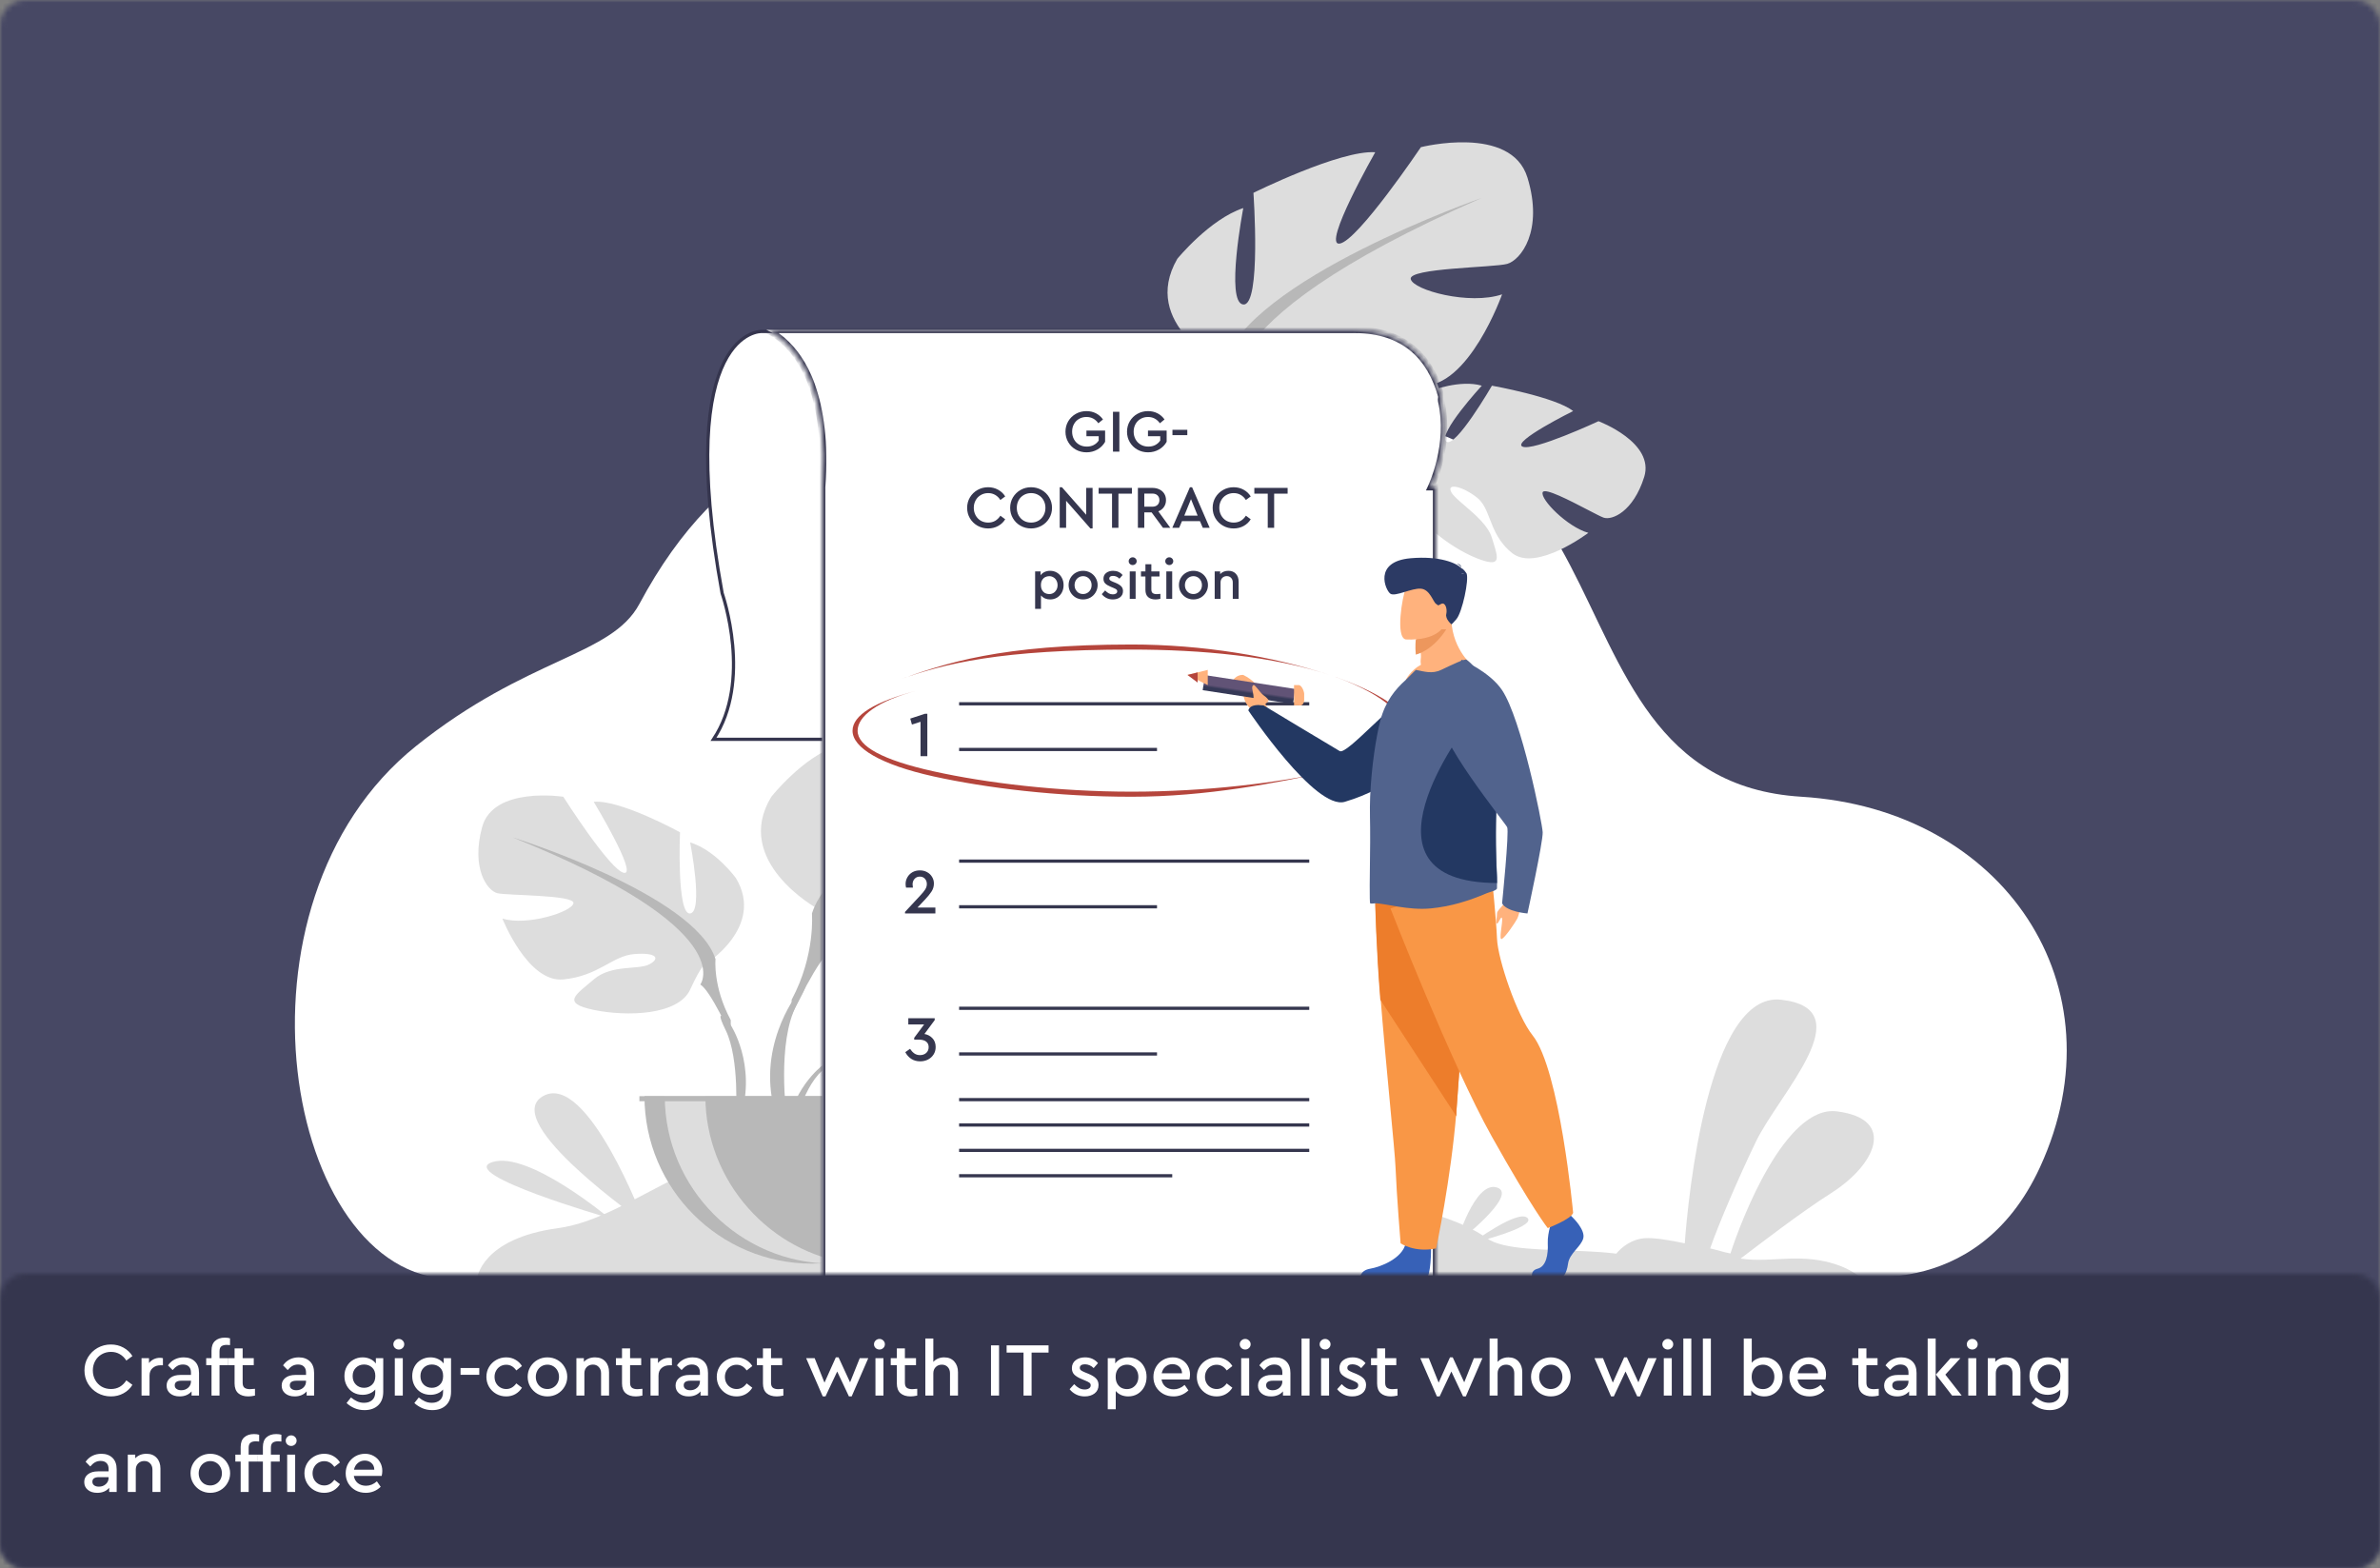 <svg width="469" height="309" viewBox="0 0 469 309" fill="none" xmlns="http://www.w3.org/2000/svg">
<rect x="0" y="0" width="469" height="309" fill="#808080" stroke="none"/>
<mask id="mask0_1_396" style="mask-type:alpha" maskUnits="userSpaceOnUse" x="0" y="0" width="469" height="309">
<path d="M0 5C0 2.239 2.239 0 5 0H464C466.761 0 469 2.239 469 5V304C469 306.761 466.761 309 464 309H5C2.239 309 0 306.761 0 304V5Z" fill="#D6D6E7"/>
</mask>
<g mask="url(#mask0_1_396)">
<rect x="-6" y="-52" width="481" height="364" fill="#474864"/>
</g>
<path d="M363 251C363 251 389.344 257.484 402 230C418.41 194.33 394.738 159.427 355 157C297.701 153.487 329.422 62.275 239 87C213.567 93.95 158.548 58.198 126 119C120.459 129.342 104.041 129.361 82 147C43.109 178.117 56.24 251.668 89 252C121.759 252.317 363 251 363 251Z" fill="white"/>
<path d="M94 252C94 252 94.721 244.072 110 242C125.279 239.928 139.813 222.585 165 225C190.187 227.415 211.323 242.651 240 238C268.677 233.364 286.567 239.334 293 244C299.433 248.666 326.027 243.458 328 252H94Z" fill="#DDDDDD"/>
<path d="M149.99 65.319L149.99 65.319H150H259.681V145.681H140.606C144.434 139.935 144.887 132.844 144.379 127.166C144.117 124.239 143.598 121.674 143.145 119.84C142.918 118.923 142.708 118.189 142.554 117.682C142.477 117.429 142.414 117.233 142.37 117.1C142.348 117.033 142.331 116.982 142.319 116.948L142.309 116.919C137.518 90.686 139.534 77.778 142.686 71.442C144.257 68.282 146.11 66.759 147.546 66.021C148.266 65.651 148.886 65.476 149.322 65.393C149.54 65.351 149.712 65.333 149.827 65.325C149.885 65.321 149.928 65.319 149.956 65.319C149.969 65.319 149.979 65.319 149.985 65.319L149.99 65.319Z" fill="white" stroke="#35354E" stroke-width="0.638"/>
<path d="M169 201C169 201 160.521 191.805 168 186C168 186 173.549 182.747 178 183C178 183 171.956 193.958 174 195C176.044 196.042 180 182 180 182C180 182 193.003 181.11 197 183C197 183 185.759 191.479 188 192C190.241 192.506 202 184 202 184C202 184 213.606 186.064 213 193C212.394 199.936 208.756 202.179 207 202C205.244 201.821 194.227 198.586 194 200C193.773 201.414 200.685 205.792 205 206C205 206 196.42 215.545 191 213C185.58 210.44 185.376 205.518 182 204C178.624 202.482 175.607 202.452 177 204C178.393 205.548 184.062 207.636 186 211C187.938 214.364 189.601 216.834 184 216C178.383 215.166 169.394 210.614 169 206C168.606 201.386 169 201 169 201Z" fill="#599DAD"/>
<path d="M207 193C207 193 175.879 191.874 169 201C169 201 167.686 205.76 163 210L162 212C162 212 167.077 206.353 169 206C169 205.985 166.311 194.367 207 193Z" fill="#599DAD"/>
<path d="M162 210C162 210 155.496 214.887 155 224H156C156 224 157.872 214.689 162 211C166.112 207.327 162 210 162 210Z" fill="#B8B8B8"/>
<path d="M139 190C139 190 150.834 182.643 145 173C145 173 141.011 167.516 136 166C136 166 138.678 179.666 136 180C133.322 180.334 134 164 134 164C134 164 122.176 157.5 117 158C117 158 125.678 172.349 123 172C120.322 171.666 111 157 111 157C111 157 97.184 154.874 95 163C92.816 171.126 95.996 175.484 98 176C100.005 176.5 113.344 176.302 113 178C112.671 179.698 103.847 182.516 99 181C99 181 103.984 193.682 111 193C118.016 192.318 120.647 188.334 125 188C129.338 187.666 130.169 188.817 128 190C125.831 191.183 120.515 189.983 117 193C113.5 196.017 110.493 197.635 117 199C123.507 200.349 133.666 200.079 136 195C138.334 189.921 139 190 139 190Z" fill="#DDDDDD"/>
<path d="M101 165C101 165 136.936 176.221 141 189C141 189 140.452 194.452 144 201V204C144 204 140.031 195.189 138 194C138.015 194 146.198 183.153 101 165Z" fill="#B8B8B8"/>
<path d="M144 202C144 202 149.074 209.673 146 220H145C145 220 145.807 208.727 143 203C140.208 197.273 144 202 144 202Z" fill="#B8B8B8"/>
<path d="M161 179C161 179 144.239 169.72 152 157C152 157 158.339 149.016 165 147C165 147 161.443 166.545 165 167C168.557 167.44 167 145 167 145C167 145 185.128 137.333 192 138C192 138 180.458 156.455 184 156C187.542 155.545 200 136 200 136C200 136 218.106 133.281 221 144C223.878 154.719 219.652 160.333 217 161C214.348 161.667 196.563 160.756 197 163C197.437 165.229 209.565 169.016 216 167C216 167 208.314 184.895 199 184C189.686 183.105 186.757 177.44 181 177C175.228 176.56 171.122 177.438 174 179C176.878 180.562 187.343 180.012 192 184C196.657 187.987 199.651 190.226 191 192C182.349 193.789 167.12 192.686 164 186C160.895 179.283 161 179 161 179Z" fill="#DDDDDD"/>
<path d="M213 148C213 148 165.383 162.966 160 180C160 180 160.712 188.247 156 197V200C156 200 161.316 188.568 164 187C163.985 186.985 153.057 172.204 213 148Z" fill="#B8B8B8"/>
<path d="M157 196C157 196 148.67 206.703 153 220H155C155 220 153.036 205.365 157 198C160.964 190.65 157 196 157 196Z" fill="#B8B8B8"/>
<path d="M160 249C178.221 249 193 234.232 193 216H127C127 234.232 141.779 249 160 249Z" fill="#B8B8B8"/>
<path d="M168 249C166.661 249.167 165.385 249 164 249C145.827 249 131 234.15 131 216H139C139 232.752 151.76 246.98 168 249Z" fill="#DDDDDD"/>
<path d="M193 216H126V217H193V216Z" fill="#B8B8B8"/>
<path fill-rule="evenodd" clip-rule="evenodd" d="M279 92L278.999 92C278.997 92.003 278.983 92.016 278.96 92.061C278.619 92.57 276.088 96.173 271 99C271 99 263.399 103.374 261 112H262C262 112 266.412 103.678 271 101C272.828 99.926 273.189 99.392 272.967 99.137C274.786 98.071 276.96 96.952 278 97C278 97 278 96.996 278.001 96.988C278.003 96.952 278.01 96.841 278.045 96.671C278.03 96.778 278.015 96.888 278 97C277.364 101.729 285.719 107.919 291 110C295.825 111.902 295.285 110.157 294.29 106.946L294.29 106.946C294.196 106.643 294.098 106.327 294 106C293.288 103.62 290.722 101.42 288.657 99.65C287.429 98.597 286.378 97.696 286 97C284.986 95.133 288.049 95.735 291 98C292.309 99.005 292.905 100.542 293.575 102.269C294.416 104.437 295.373 106.905 298 109C302.721 112.749 313 105 313 105C308.824 103.822 303.47 98.362 304 97C304.374 96.038 309.372 98.637 312.864 100.453C314.318 101.209 315.511 101.829 316 102C317.664 102.582 321.851 100.826 324 94C326.149 87.174 315 83 315 83C315 83 302.073 89.01 300 88C297.927 86.99 310 81 310 81C306.535 78.23 294 76 294 76C294 76 286.755 88.484 285 87C283.245 85.516 292 76 292 76C287.718 74.745 282 77 282 77C273.424 81.154 278.976 91.954 279 92L279 92Z" fill="#DDDDDD"/>
<path d="M241 72C241 72 224.574 63.816 232 51C232 51 238.377 43.191 245 41C245 41 241.423 59.67 245 60C248.577 60.33 247 38 247 38C247 38 264.074 29.535 271 30C271 30 260.438 48.555 264 48C267.562 47.46 280 29 280 29C280 29 297.787 24.495 301 35C304.213 45.52 299.652 51.265 297 52C294.348 52.735 277.485 52.794 278 55C278.515 57.191 289.589 60.176 296 58C296 58 289.396 76.6 280 76C270.604 75.4 267.82 69.27 262 69C256.195 68.73 252.06 70.529 255 72C257.94 73.471 267.211 72.203 272 76C276.804 79.797 280.654 81.974 272 84C263.361 86.026 248.334 85.528 245 79C241.711 72.442 241 72 241 72Z" fill="#DDDDDD"/>
<path d="M292 39C292 39 245.833 55.04 241 72C241 72 241.41 80.234 237 89V92C237 92 241.372 80.624 244 79C243.985 78.985 233.391 64.65 292 39Z" fill="#B8B8B8"/>
<path d="M237 89C237 89 230.439 99.945 235 113L236 112C236 112 234.403 98.411 238 91C241.581 83.589 237 89 237 89Z" fill="#6BB7BF"/>
<path d="M367 252H318C315.382 249.748 319.418 244.349 324 244C325.995 243.841 329.101 244.397 332 245C332.655 235.958 336.6 195.35 351 197C367.177 198.84 350.582 215.482 346 225C342.602 232.043 338.652 241.241 337 246C338.309 246.286 339.629 246.746 341 247C343.151 240.306 351.87 217.668 362 219C373.907 220.523 369.447 229.607 361 235C354.797 238.934 346.616 245.272 343 248C346.055 248.508 349.758 248.095 353 248C361.353 247.778 365.41 250.668 367 252Z" fill="#DDDDDD"/>
<mask id="path-23-inside-1_1_396" fill="white">
<path fill-rule="evenodd" clip-rule="evenodd" d="M162 96H162V252H283V96H282L282.001 95.998C282.102 95.784 285.975 87.594 284 79C283.97 78.862 283.986 78.692 284.004 78.521C284.022 78.336 284.041 78.149 284 78C281.925 70.469 276.794 65 267 65H151C151 65 156.887 67.123 160 76C161.619 80.612 162.676 87.154 162 96Z"/>
</mask>
<path fill-rule="evenodd" clip-rule="evenodd" d="M162 96H162V252H283V96H282L282.001 95.998C282.102 95.784 285.975 87.594 284 79C283.97 78.862 283.986 78.692 284.004 78.521C284.022 78.336 284.041 78.149 284 78C281.925 70.469 276.794 65 267 65H151C151 65 156.887 67.123 160 76C161.619 80.612 162.676 87.154 162 96Z" fill="white"/>
<path d="M162 96H162.638V95.362H162V96ZM162 96L161.364 95.951L161.312 96.638H162V96ZM162 252H161.362V252.638H162V252ZM283 252V252.638H283.638V252H283ZM283 96H283.638V95.362H283V96ZM282 96L281.423 95.728L280.993 96.638H282V96ZM282.001 95.998L281.424 95.726L281.424 95.726L282.001 95.998ZM284 79L283.377 79.136L283.378 79.143L284 79ZM284.004 78.521L284.638 78.584L284.638 78.584L284.004 78.521ZM284 78L284.615 77.832L284.614 77.831L284 78ZM151 65V64.362L150.783 65.6L151 65ZM160 76L159.398 76.211L159.398 76.211L160 76ZM162 95.362H162V96.638H162V95.362ZM161.362 96V252H162.638V96H161.362ZM162 252.638H283V251.362H162V252.638ZM283.638 252V96H282.362V252H283.638ZM283 95.362H282V96.638H283V95.362ZM281.424 95.726L281.423 95.728L282.576 96.272L282.577 96.271L281.424 95.726ZM283.378 79.143C285.301 87.51 281.519 95.526 281.424 95.726L282.577 96.271C282.685 96.043 286.648 87.678 284.621 78.857L283.378 79.143ZM283.369 78.458C283.355 78.597 283.321 78.879 283.377 79.136L284.623 78.864C284.623 78.868 284.619 78.849 284.621 78.793C284.623 78.738 284.629 78.674 284.638 78.584L283.369 78.458ZM283.385 78.168C283.382 78.159 283.388 78.174 283.386 78.234C283.385 78.293 283.379 78.36 283.369 78.458L284.638 78.584C284.653 78.437 284.693 78.119 284.615 77.832L283.385 78.168ZM267 65.638C271.772 65.638 275.351 66.967 277.986 69.165C280.627 71.37 282.372 74.493 283.385 78.169L284.614 77.831C283.552 73.976 281.694 70.6 278.803 68.186C275.904 65.768 272.022 64.362 267 64.362V65.638ZM151 65.638H267V64.362H151V65.638ZM160.601 75.789C159.007 71.242 156.692 68.401 154.754 66.693C153.787 65.84 152.916 65.272 152.281 64.915C151.963 64.736 151.704 64.61 151.521 64.527C151.43 64.486 151.357 64.456 151.305 64.435C151.28 64.424 151.259 64.416 151.244 64.411C151.237 64.408 151.231 64.406 151.226 64.404C151.224 64.403 151.222 64.402 151.22 64.402C151.219 64.401 151.218 64.401 151.218 64.401C151.217 64.401 151.217 64.4 151.217 64.4C151.216 64.4 151.216 64.4 151 65C150.783 65.6 150.783 65.6 150.783 65.6C150.783 65.6 150.782 65.599 150.782 65.599C150.782 65.599 150.782 65.599 150.782 65.599C150.782 65.599 150.782 65.599 150.782 65.599C150.783 65.6 150.786 65.601 150.789 65.602C150.797 65.605 150.81 65.61 150.828 65.617C150.864 65.632 150.921 65.656 150.997 65.69C151.148 65.758 151.373 65.867 151.656 66.026C152.222 66.344 153.017 66.862 153.911 67.65C155.695 69.222 157.88 71.882 159.398 76.211L160.601 75.789ZM162.636 96.049C163.317 87.129 162.254 80.497 160.601 75.789L159.398 76.211C160.984 80.728 162.034 87.179 161.364 95.951L162.636 96.049Z" fill="#35354E" mask="url(#path-23-inside-1_1_396)"/>
<path d="M214.104 89.131C213.334 89.131 212.631 88.952 211.996 88.595C211.369 88.238 210.873 87.75 210.508 87.131C210.143 86.512 209.96 85.825 209.96 85.071C209.96 84.317 210.143 83.63 210.508 83.011C210.873 82.392 211.373 81.904 212.008 81.547C212.643 81.189 213.342 81.011 214.104 81.011C214.786 81.011 215.405 81.154 215.961 81.439C216.517 81.725 216.981 82.13 217.354 82.654L216.437 83.404C215.85 82.579 215.068 82.166 214.092 82.166C213.544 82.166 213.056 82.293 212.627 82.547C212.199 82.793 211.865 83.138 211.627 83.583C211.389 84.019 211.27 84.511 211.27 85.059C211.27 85.615 211.393 86.119 211.639 86.571C211.885 87.016 212.226 87.365 212.663 87.619C213.1 87.873 213.6 88 214.163 88C214.679 88 215.136 87.897 215.532 87.69C215.937 87.476 216.263 87.182 216.509 86.809V85.964H214.092V84.845H217.771V87.059C217.422 87.686 216.922 88.19 216.271 88.571C215.62 88.944 214.897 89.131 214.104 89.131ZM219.32 81.142H220.582V89H219.32V81.142ZM226.231 89.131C225.461 89.131 224.759 88.952 224.124 88.595C223.497 88.238 223 87.75 222.635 87.131C222.27 86.512 222.088 85.825 222.088 85.071C222.088 84.317 222.27 83.63 222.635 83.011C223 82.392 223.5 81.904 224.135 81.547C224.77 81.189 225.469 81.011 226.231 81.011C226.914 81.011 227.533 81.154 228.088 81.439C228.644 81.725 229.108 82.13 229.481 82.654L228.565 83.404C227.977 82.579 227.195 82.166 226.219 82.166C225.671 82.166 225.183 82.293 224.755 82.547C224.326 82.793 223.993 83.138 223.754 83.583C223.516 84.019 223.397 84.511 223.397 85.059C223.397 85.615 223.52 86.119 223.766 86.571C224.012 87.016 224.354 87.365 224.79 87.619C225.227 87.873 225.727 88 226.291 88C226.807 88 227.263 87.897 227.66 87.69C228.065 87.476 228.39 87.182 228.636 86.809V85.964H226.219V84.845H229.898V87.059C229.549 87.686 229.049 88.19 228.398 88.571C227.747 88.944 227.025 89.131 226.231 89.131ZM231.042 84.69H233.971V85.749H231.042V84.69ZM194.715 104.131C193.961 104.131 193.266 103.952 192.631 103.595C192.004 103.238 191.504 102.75 191.131 102.131C190.766 101.512 190.583 100.825 190.583 100.071C190.583 99.317 190.766 98.63 191.131 98.011C191.504 97.392 192.004 96.904 192.631 96.547C193.266 96.189 193.961 96.011 194.715 96.011C195.437 96.011 196.092 96.174 196.679 96.499C197.275 96.824 197.743 97.265 198.084 97.82L197.132 98.523C196.854 98.087 196.513 97.753 196.108 97.523C195.703 97.285 195.243 97.166 194.727 97.166C194.195 97.166 193.711 97.293 193.274 97.547C192.845 97.793 192.508 98.138 192.262 98.583C192.016 99.027 191.893 99.523 191.893 100.071C191.893 100.619 192.016 101.115 192.262 101.559C192.508 102.004 192.845 102.353 193.274 102.607C193.711 102.853 194.195 102.976 194.727 102.976C195.243 102.976 195.703 102.861 196.108 102.631C196.513 102.393 196.854 102.055 197.132 101.619L198.084 102.321C197.751 102.877 197.286 103.317 196.691 103.643C196.104 103.968 195.445 104.131 194.715 104.131ZM203.179 104.131C202.425 104.131 201.731 103.952 201.096 103.595C200.468 103.238 199.972 102.75 199.607 102.131C199.242 101.512 199.06 100.825 199.06 100.071C199.06 99.317 199.242 98.63 199.607 98.011C199.98 97.392 200.48 96.904 201.107 96.547C201.734 96.189 202.425 96.011 203.179 96.011C203.925 96.011 204.616 96.189 205.251 96.547C205.886 96.904 206.386 97.392 206.751 98.011C207.124 98.63 207.311 99.317 207.311 100.071C207.311 100.825 207.124 101.512 206.751 102.131C206.386 102.75 205.886 103.238 205.251 103.595C204.616 103.952 203.925 104.131 203.179 104.131ZM203.191 102.976C203.723 102.976 204.203 102.853 204.632 102.607C205.06 102.353 205.398 102.004 205.644 101.559C205.89 101.115 206.013 100.615 206.013 100.059C206.013 99.519 205.89 99.027 205.644 98.583C205.398 98.138 205.06 97.793 204.632 97.547C204.203 97.293 203.723 97.166 203.191 97.166C202.651 97.166 202.167 97.293 201.738 97.547C201.31 97.793 200.972 98.138 200.726 98.583C200.488 99.019 200.369 99.511 200.369 100.059C200.369 100.615 200.488 101.115 200.726 101.559C200.972 102.004 201.31 102.353 201.738 102.607C202.167 102.853 202.651 102.976 203.191 102.976ZM215.303 96.142V104.131H214.875L210.088 98.678V104H208.826V96.011H209.267L214.041 101.44V96.142H215.303ZM219.136 97.273H216.493V96.142H223.054V97.273H220.398V104H219.136V97.273ZM229.174 104L226.935 100.964H225.494V104H224.232V96.142H227.102C227.626 96.142 228.09 96.245 228.495 96.451C228.9 96.65 229.213 96.931 229.435 97.297C229.658 97.662 229.769 98.079 229.769 98.547C229.769 99.063 229.634 99.515 229.364 99.904C229.094 100.293 228.725 100.579 228.257 100.761L230.614 104H229.174ZM225.494 99.845H227.078C227.515 99.845 227.856 99.726 228.102 99.487C228.348 99.249 228.471 98.94 228.471 98.559C228.471 98.17 228.348 97.856 228.102 97.618C227.856 97.38 227.515 97.261 227.078 97.261H225.494V99.845ZM236.459 102.69H232.922L232.363 104H231.017L234.482 96.011H234.911L238.376 104H237.018L236.459 102.69ZM234.696 98.356L233.375 101.607H236.006L234.696 98.356ZM243.096 104.131C242.342 104.131 241.648 103.952 241.013 103.595C240.386 103.238 239.886 102.75 239.512 102.131C239.147 101.512 238.965 100.825 238.965 100.071C238.965 99.317 239.147 98.63 239.512 98.011C239.886 97.392 240.386 96.904 241.013 96.547C241.648 96.189 242.342 96.011 243.096 96.011C243.819 96.011 244.473 96.174 245.061 96.499C245.656 96.824 246.124 97.265 246.466 97.82L245.513 98.523C245.235 98.087 244.894 97.753 244.489 97.523C244.085 97.285 243.624 97.166 243.108 97.166C242.576 97.166 242.092 97.293 241.656 97.547C241.227 97.793 240.89 98.138 240.644 98.583C240.397 99.027 240.274 99.523 240.274 100.071C240.274 100.619 240.397 101.115 240.644 101.559C240.89 102.004 241.227 102.353 241.656 102.607C242.092 102.853 242.576 102.976 243.108 102.976C243.624 102.976 244.085 102.861 244.489 102.631C244.894 102.393 245.235 102.055 245.513 101.619L246.466 102.321C246.132 102.877 245.668 103.317 245.073 103.643C244.485 103.968 243.827 104.131 243.096 104.131ZM249.821 97.273H247.178V96.142H253.738V97.273H251.083V104H249.821V97.273Z" fill="#35364E"/>
<path d="M182.739 140.649V149H181.398V142.231L179.703 142.775L179.374 141.598L182.271 140.649H182.739Z" fill="#35364E"/>
<path d="M184.326 178.836V180H178.341V179.696L181.315 176.495C181.779 176.006 182.116 175.593 182.327 175.255C182.538 174.909 182.643 174.559 182.643 174.205C182.643 173.783 182.517 173.433 182.264 173.155C182.011 172.876 181.673 172.737 181.251 172.737C180.83 172.737 180.488 172.885 180.227 173.18C179.965 173.467 179.834 173.825 179.834 174.256C179.834 174.433 179.855 174.648 179.898 174.901H178.544C178.485 174.673 178.455 174.433 178.455 174.18C178.455 173.724 178.569 173.294 178.797 172.889C179.025 172.476 179.349 172.143 179.771 171.89C180.201 171.637 180.699 171.51 181.264 171.51C181.795 171.51 182.268 171.624 182.681 171.852C183.103 172.079 183.432 172.391 183.668 172.788C183.913 173.176 184.035 173.615 184.035 174.104C184.035 174.669 183.883 175.188 183.58 175.66C183.284 176.124 182.846 176.664 182.264 177.28L180.796 178.836H184.326Z" fill="#35364E"/>
<path d="M182.166 203.749C182.782 203.85 183.305 204.124 183.735 204.572C184.165 205.019 184.38 205.601 184.38 206.318C184.38 206.874 184.241 207.368 183.963 207.798C183.685 208.228 183.313 208.561 182.849 208.798C182.385 209.025 181.879 209.139 181.331 209.139C180.656 209.139 180.066 208.975 179.56 208.646C179.062 208.308 178.674 207.87 178.396 207.33L179.332 206.672C179.585 207.06 179.868 207.364 180.18 207.583C180.492 207.802 180.863 207.912 181.293 207.912C181.791 207.912 182.2 207.768 182.52 207.482C182.841 207.186 183.001 206.803 183.001 206.33C183.001 205.858 182.833 205.495 182.495 205.242C182.166 204.989 181.694 204.863 181.078 204.863H180.154V204.496L182.103 201.876H178.99V200.649H184.191V201.016L182.166 203.749Z" fill="#35364E"/>
<line x1="189" y1="138.684" x2="258" y2="138.684" stroke="#35364E" stroke-width="0.633"/>
<line x1="189" y1="169.684" x2="258" y2="169.684" stroke="#35364E" stroke-width="0.633"/>
<line x1="189" y1="198.684" x2="258" y2="198.684" stroke="#35364E" stroke-width="0.633"/>
<line x1="189" y1="216.684" x2="258" y2="216.684" stroke="#35364E" stroke-width="0.633"/>
<line x1="189" y1="221.684" x2="258" y2="221.684" stroke="#35364E" stroke-width="0.633"/>
<line x1="189" y1="226.684" x2="258" y2="226.684" stroke="#35364E" stroke-width="0.633"/>
<line x1="189" y1="231.684" x2="231" y2="231.684" stroke="#35364E" stroke-width="0.633"/>
<line x1="189" y1="147.684" x2="228" y2="147.684" stroke="#35364E" stroke-width="0.633"/>
<line x1="189" y1="178.684" x2="228" y2="178.684" stroke="#35364E" stroke-width="0.633"/>
<line x1="189" y1="207.684" x2="228" y2="207.684" stroke="#35364E" stroke-width="0.633"/>
<path d="M223 157C208.355 157 194.371 155.282 184 153C173.542 150.688 168 147.355 168 144C168 140.962 172.296 138.252 181 136C172.679 138.146 169 141.234 169 144C169 147.053 173.924 149.778 184 152C194.319 154.282 208.39 156 223 156C237.61 156 251.681 154.282 262 152C272.058 149.778 277 147.068 277 144C277 140.766 271.78 136.234 262 133C250.882 129.312 236.776 128 223 128C197.133 128 186.242 130.705 177 134C186.276 130.69 197.046 127 223 127C236.828 127 250.812 129.297 262 133C271.989 136.31 278 140.554 278 144C278 147.34 272.458 149.688 262 152C251.646 154.282 237.644 157 223 157Z" fill="#B5453C"/>
<path d="M300 177C300 177 299.414 180.207 299 181C298.586 181.793 296.76 184.502 296 185C295.24 185.498 296.166 181.746 296 181C295.848 180.254 295.345 181.953 295 182C294.655 182.047 295.014 180.684 295 180C294.986 179.316 296.42 178.477 297 177C297.594 175.523 300 177 300 177Z" fill="#FFB27D"/>
<path d="M250 140L249 138C249 138 248.9 134.943 245 133C245 133 243.807 132.852 243 134C242.253 135.06 245.12 134.205 245 136C244.88 137.81 245.775 139.411 247 140L248 141L250 140Z" fill="#FFB27D"/>
<path d="M287 136C287 136 283.616 152.477 265 158C259.197 159.718 246 140 246 140C246 140 246.091 138.586 249 139C249 139 262.372 147.049 264 148C265.432 148.828 274.689 137.872 279 136C283.296 134.128 287 136 287 136Z" fill="#233862"/>
<path d="M237.456 133.035L237 136L254.792 138.729L255.248 135.764L237.456 133.035Z" fill="url(#paint0_linear_1_396)"/>
<path d="M234 133L238 135V132L234 133Z" fill="#FFB27D"/>
<path fill-rule="evenodd" clip-rule="evenodd" d="M236 134.5L234 133L236 132.5V134.5Z" fill="#B5453C"/>
<path d="M257 137V138C256.912 138.735 256.564 139.117 256 139H255V135H256C256.527 135.1 257.088 136.299 257 137Z" fill="#FFB27D"/>
<path d="M310 240C310 240 312.422 242.35 312 244C311.578 245.65 309.267 246.967 309 249C308.733 251.017 307.957 252 307 252C306.058 252 302 252 302 252C302 252 301.326 250.433 303 250C304.688 249.567 305.113 247.217 305 245C304.902 242.8 306 240 306 240L309 239L310 240Z" fill="#3761B7"/>
<path d="M282 246C282 246 282.036 251.459 281 252H268C268 252 267.867 250.36 270 250C272.133 249.64 276.366 247.948 277 245C277.634 242.052 282 246 282 246Z" fill="#3761B7"/>
<path d="M271 177C271 177 271.191 185.853 272 196C273.079 209.76 274.88 226.794 275 230C275.225 235.565 276 245 276 245C276 245 278.744 246.892 283 246C283 246 285.921 232.443 287 219C287.015 218.773 286.985 219.227 287 219C288.004 205.315 290 176 290 176L271 177Z" fill="#F99746"/>
<path d="M271 178C271 178 271.191 186.89 272 197L287 220C287.015 219.774 286.985 219.226 287 219C288.004 205.365 290 177 290 177L271 178Z" fill="#ED7D2B"/>
<path d="M274 179C274 179 285.923 209.593 294 224C302.077 238.407 305 242 305 242C305 242 309.58 240.26 310 239C310 239 307.405 210.771 302 204C298.937 200.174 295.165 189.023 295 185C294.835 180.977 294 173 294 173L274 179Z" fill="#F99746"/>
<path d="M290 131C290 131 281.756 135.428 277 134C277 134 277.958 132.068 280 131C279.836 130.077 280.075 129.678 280 129C279.806 127.427 280 126 280 126L283 123L286 121C285.747 127.521 290 131 290 131Z" fill="#FFB27D"/>
<path d="M295 175C295.015 175.507 293.489 175.776 293 176C289.381 177.55 285.817 178.627 282 179C277.48 179.447 272.848 177.97 271 178C270.817 178 270.153 178.119 270 178C269.863 177.911 269.908 172.691 270 166C270 165.732 269.985 165.268 270 165V165C270.031 162.392 269.878 159.742 270 157C270.26 150.98 271.175 145.204 272 142C272.992 138.215 274.954 135.818 277 134L279 132C280.68 132.328 282.214 132.849 284 132C285.954 131.076 288.664 129.747 289 130C291.55 131.818 293.084 135.769 294 141C294.519 144.01 295.031 147.468 295 151C295 152.296 295.076 153.674 295 155C294.557 162.123 294.74 168.409 295 172C295.092 173.028 294.969 174.434 295 175Z" fill="#51638D"/>
<path d="M295 174C265.243 173.94 289 143 289 143L294 141C294.384 144.233 295.015 148.214 295 152C295 153.392 295.046 154.578 295 156C294.662 163.648 294.8 170.154 295 174Z" fill="#233862"/>
<path d="M285 124C285 124 282.707 127.95 279 129C278.819 127.388 279 126 279 126L282 124H285Z" fill="#ED975D"/>
<path d="M277 126C277 126 284.247 126.632 285 122C285.753 117.354 287.046 113.986 282 113C276.954 112.014 277.648 114.499 277 116C276.352 117.501 274.952 125.557 277 126Z" fill="#FFB27D"/>
<path d="M288 113C288.07 112.924 288.664 113.015 289 113C289 113 288.364 112.015 288 112C287.93 111.48 287.827 111.214 287 111C287 111 287.944 111.45 288 112C287.047 110.93 283.677 109.511 278 110C270.528 110.642 273.033 116.374 274 117C274.967 117.626 278.206 115.847 280 116C281.808 116.153 282.383 118.603 283 119C283.617 119.382 283.159 119.397 284 119C284.827 118.587 285.238 120.022 285 121C284.762 121.978 286 123 286 123C286 123 285.851 123.345 287 122C288.149 120.655 289.519 114.222 289 113C288.944 112.878 288.056 113.107 288 113Z" fill="#2C3A64"/>
<path d="M288 130C288 130 293.546 132.325 296 136C299.804 141.702 303.908 162.079 304 164C304.077 165.921 301 180 301 180C301 180 296.859 179.679 296 178C296 178 297.429 163.907 297 163C296.571 162.108 282.482 144.796 284 141C285.534 137.204 288 130 288 130Z" fill="#51638D"/>
<path d="M250 138C250 138 249.751 137.519 249 137C248.249 136.481 247.315 134.806 247 135C246.354 135.405 247.195 136.444 247 138C246.955 138.535 249.054 139.718 250 138Z" fill="#FFB27D"/>
<path d="M127 241C127 241 115.754 210.996 107 216C98.246 221.004 127 241 127 241Z" fill="#DDDDDD"/>
<path d="M120 240C120 240 104.113 226.675 97 229C89.887 231.311 120 240 120 240Z" fill="#DDDDDD"/>
<path d="M287 245C287 245 290.588 232.576 295 234C299.428 235.424 287 245 287 245Z" fill="#DDDDDD"/>
<path d="M290 245C290 245 299.123 238.214 301 240C302.877 241.815 290 245 290 245Z" fill="#DDDDDD"/>
<mask id="mask1_1_396" style="mask-type:alpha" maskUnits="userSpaceOnUse" x="0" y="251" width="469" height="58">
<path d="M0 256C0 253.239 2.239 251 5 251H464C466.761 251 469 253.239 469 256V304C469 306.761 466.761 309 464 309H5C2.239 309 0 306.761 0 304V256Z" fill="#D6D6E7"/>
</mask>
<g mask="url(#mask1_1_396)">
<rect x="-6" y="241" width="481" height="68" fill="#35364E"/>
</g>
<path d="M21.85 275.165C20.9 275.165 20.025 274.94 19.225 274.49C18.435 274.04 17.805 273.425 17.335 272.645C16.875 271.865 16.645 271 16.645 270.05C16.645 269.1 16.875 268.235 17.335 267.455C17.805 266.675 18.435 266.06 19.225 265.61C20.025 265.16 20.9 264.935 21.85 264.935C22.76 264.935 23.585 265.14 24.325 265.55C25.075 265.96 25.665 266.515 26.095 267.215L24.895 268.1C24.545 267.55 24.115 267.13 23.605 266.84C23.095 266.54 22.515 266.39 21.865 266.39C21.195 266.39 20.585 266.55 20.035 266.87C19.495 267.18 19.07 267.615 18.76 268.175C18.45 268.735 18.295 269.36 18.295 270.05C18.295 270.74 18.45 271.365 18.76 271.925C19.07 272.485 19.495 272.925 20.035 273.245C20.585 273.555 21.195 273.71 21.865 273.71C22.515 273.71 23.095 273.565 23.605 273.275C24.115 272.975 24.545 272.55 24.895 272L26.095 272.885C25.675 273.585 25.09 274.14 24.34 274.55C23.6 274.96 22.77 275.165 21.85 275.165ZM32.107 267.635V269.03H31.627C31.007 269.03 30.492 269.21 30.082 269.57C29.672 269.92 29.467 270.42 29.467 271.07V275H27.892V267.635H29.362V268.595C29.622 268.265 29.937 268.01 30.307 267.83C30.687 267.65 31.087 267.56 31.507 267.56C31.727 267.56 31.927 267.585 32.107 267.635ZM36.206 267.47C37.115 267.47 37.846 267.735 38.395 268.265C38.946 268.795 39.221 269.555 39.221 270.545V275H37.751V274.175C37.48 274.495 37.145 274.74 36.745 274.91C36.346 275.08 35.895 275.165 35.395 275.165C34.626 275.165 34.005 274.97 33.535 274.58C33.066 274.19 32.831 273.675 32.831 273.035C32.831 272.395 33.075 271.885 33.566 271.505C34.056 271.125 34.715 270.935 35.545 270.935H37.63V270.455C37.63 269.945 37.49 269.555 37.211 269.285C36.941 269.015 36.556 268.88 36.056 268.88C35.645 268.88 35.281 268.97 34.961 269.15C34.641 269.33 34.325 269.605 34.016 269.975L33.1 269.045C33.471 268.515 33.92 268.12 34.45 267.86C34.98 267.6 35.566 267.47 36.206 267.47ZM35.725 273.95C36.255 273.95 36.706 273.785 37.075 273.455C37.446 273.125 37.63 272.71 37.63 272.21V272.075H35.74C35.321 272.075 34.995 272.15 34.766 272.3C34.545 272.45 34.435 272.675 34.435 272.975C34.435 273.285 34.556 273.525 34.795 273.695C35.035 273.865 35.346 273.95 35.725 273.95ZM44.697 265.01C44.218 265.01 43.858 265.105 43.617 265.295C43.377 265.485 43.258 265.815 43.258 266.285V267.635H44.998V269H43.258V275H41.682V269H40.633V267.635H41.682V266.15C41.682 265.29 41.917 264.65 42.388 264.23C42.858 263.8 43.498 263.585 44.307 263.585C44.708 263.585 45.047 263.63 45.328 263.72V265.055C45.087 265.025 44.877 265.01 44.697 265.01ZM50.246 273.665V275C49.756 275.11 49.321 275.165 48.941 275.165C48.091 275.165 47.426 274.955 46.946 274.535C46.466 274.105 46.226 273.46 46.226 272.6V269H45.026V267.635H46.226V265.7H47.816V267.635H50.006V269H47.816V272.465C47.816 272.935 47.936 273.265 48.176 273.455C48.426 273.645 48.791 273.74 49.271 273.74C49.491 273.74 49.816 273.715 50.246 273.665ZM58.881 267.47C59.791 267.47 60.521 267.735 61.071 268.265C61.621 268.795 61.896 269.555 61.896 270.545V275H60.426V274.175C60.156 274.495 59.821 274.74 59.421 274.91C59.021 275.08 58.571 275.165 58.071 275.165C57.301 275.165 56.681 274.97 56.211 274.58C55.741 274.19 55.506 273.675 55.506 273.035C55.506 272.395 55.751 271.885 56.241 271.505C56.731 271.125 57.391 270.935 58.221 270.935H60.306V270.455C60.306 269.945 60.166 269.555 59.886 269.285C59.616 269.015 59.231 268.88 58.731 268.88C58.321 268.88 57.956 268.97 57.636 269.15C57.316 269.33 57.001 269.605 56.691 269.975L55.776 269.045C56.146 268.515 56.596 268.12 57.126 267.86C57.656 267.6 58.241 267.47 58.881 267.47ZM58.401 273.95C58.931 273.95 59.381 273.785 59.751 273.455C60.121 273.125 60.306 272.71 60.306 272.21V272.075H58.416C57.996 272.075 57.671 272.15 57.441 272.3C57.221 272.45 57.111 272.675 57.111 272.975C57.111 273.285 57.231 273.525 57.471 273.695C57.711 273.865 58.021 273.95 58.401 273.95ZM75.522 267.635V274.235C75.522 275.395 75.187 276.29 74.517 276.92C73.847 277.55 72.952 277.865 71.832 277.865C71.102 277.865 70.437 277.735 69.837 277.475C69.247 277.215 68.732 276.88 68.292 276.47L69.162 275.375C69.572 275.705 69.977 275.96 70.377 276.14C70.787 276.33 71.242 276.425 71.742 276.425C72.412 276.425 72.947 276.245 73.347 275.885C73.747 275.535 73.947 275.015 73.947 274.325V273.8C73.667 274.14 73.307 274.4 72.867 274.58C72.437 274.76 71.967 274.85 71.457 274.85C70.777 274.85 70.162 274.695 69.612 274.385C69.072 274.065 68.647 273.625 68.337 273.065C68.027 272.505 67.872 271.87 67.872 271.16C67.872 270.45 68.027 269.815 68.337 269.255C68.647 268.695 69.077 268.26 69.627 267.95C70.177 267.63 70.787 267.47 71.457 267.47C72.017 267.47 72.522 267.58 72.972 267.8C73.432 268.01 73.797 268.305 74.067 268.685V267.635H75.522ZM71.742 273.47C72.352 273.47 72.872 273.27 73.302 272.87C73.742 272.47 73.962 271.895 73.962 271.145C73.962 270.395 73.742 269.83 73.302 269.45C72.872 269.07 72.352 268.88 71.742 268.88C71.102 268.88 70.567 269.09 70.137 269.51C69.707 269.93 69.492 270.48 69.492 271.16C69.492 271.85 69.707 272.41 70.137 272.84C70.567 273.26 71.102 273.47 71.742 273.47ZM77.799 267.635H79.374V275H77.799V267.635ZM78.594 265.925C78.294 265.925 78.039 265.825 77.829 265.625C77.619 265.425 77.514 265.18 77.514 264.89C77.514 264.6 77.619 264.355 77.829 264.155C78.039 263.945 78.294 263.84 78.594 263.84C78.884 263.84 79.134 263.945 79.344 264.155C79.554 264.355 79.659 264.6 79.659 264.89C79.659 265.18 79.554 265.425 79.344 265.625C79.134 265.825 78.884 265.925 78.594 265.925ZM88.882 267.635V274.235C88.882 275.395 88.547 276.29 87.877 276.92C87.207 277.55 86.312 277.865 85.192 277.865C84.462 277.865 83.797 277.735 83.197 277.475C82.607 277.215 82.092 276.88 81.652 276.47L82.522 275.375C82.932 275.705 83.337 275.96 83.737 276.14C84.147 276.33 84.602 276.425 85.102 276.425C85.772 276.425 86.307 276.245 86.707 275.885C87.107 275.535 87.307 275.015 87.307 274.325V273.8C87.027 274.14 86.667 274.4 86.227 274.58C85.797 274.76 85.327 274.85 84.817 274.85C84.137 274.85 83.522 274.695 82.972 274.385C82.432 274.065 82.007 273.625 81.697 273.065C81.387 272.505 81.232 271.87 81.232 271.16C81.232 270.45 81.387 269.815 81.697 269.255C82.007 268.695 82.437 268.26 82.987 267.95C83.537 267.63 84.147 267.47 84.817 267.47C85.377 267.47 85.882 267.58 86.332 267.8C86.792 268.01 87.157 268.305 87.427 268.685V267.635H88.882ZM85.102 273.47C85.712 273.47 86.232 273.27 86.662 272.87C87.102 272.47 87.322 271.895 87.322 271.145C87.322 270.395 87.102 269.83 86.662 269.45C86.232 269.07 85.712 268.88 85.102 268.88C84.462 268.88 83.927 269.09 83.497 269.51C83.067 269.93 82.852 270.48 82.852 271.16C82.852 271.85 83.067 272.41 83.497 272.84C83.927 273.26 84.462 273.47 85.102 273.47ZM90.754 269.57H94.444V270.905H90.754V269.57ZM99.75 275.165C99.03 275.165 98.37 274.995 97.77 274.655C97.18 274.315 96.71 273.85 96.36 273.26C96.02 272.67 95.85 272.02 95.85 271.31C95.85 270.6 96.02 269.955 96.36 269.375C96.71 268.785 97.185 268.32 97.785 267.98C98.385 267.64 99.04 267.47 99.75 267.47C100.43 267.47 101.035 267.625 101.565 267.935C102.105 268.235 102.535 268.65 102.855 269.18L101.745 270.05C101.215 269.3 100.555 268.925 99.765 268.925C99.325 268.925 98.93 269.03 98.58 269.24C98.23 269.45 97.955 269.74 97.755 270.11C97.555 270.47 97.455 270.87 97.455 271.31C97.455 271.76 97.555 272.17 97.755 272.54C97.955 272.9 98.23 273.185 98.58 273.395C98.93 273.605 99.325 273.71 99.765 273.71C100.545 273.71 101.205 273.34 101.745 272.6L102.855 273.455C102.525 273.985 102.09 274.405 101.55 274.715C101.02 275.015 100.42 275.165 99.75 275.165ZM107.865 275.165C107.155 275.165 106.5 274.995 105.9 274.655C105.31 274.305 104.84 273.835 104.49 273.245C104.15 272.655 103.98 272.01 103.98 271.31C103.98 270.6 104.15 269.955 104.49 269.375C104.84 268.785 105.31 268.32 105.9 267.98C106.5 267.64 107.155 267.47 107.865 267.47C108.585 267.47 109.245 267.64 109.845 267.98C110.445 268.32 110.915 268.785 111.255 269.375C111.605 269.965 111.78 270.61 111.78 271.31C111.78 272.01 111.605 272.655 111.255 273.245C110.915 273.835 110.445 274.305 109.845 274.655C109.245 274.995 108.585 275.165 107.865 275.165ZM107.865 273.71C108.295 273.71 108.685 273.605 109.035 273.395C109.385 273.185 109.66 272.9 109.86 272.54C110.06 272.17 110.16 271.765 110.16 271.325C110.16 270.875 110.06 270.465 109.86 270.095C109.66 269.725 109.385 269.435 109.035 269.225C108.685 269.015 108.3 268.91 107.88 268.91C107.45 268.91 107.06 269.015 106.71 269.225C106.36 269.435 106.085 269.725 105.885 270.095C105.685 270.465 105.585 270.875 105.585 271.325C105.585 271.775 105.685 272.185 105.885 272.555C106.085 272.915 106.355 273.2 106.695 273.41C107.045 273.61 107.435 273.71 107.865 273.71ZM117.26 267.47C118.12 267.47 118.795 267.74 119.285 268.28C119.775 268.81 120.02 269.515 120.02 270.395V275H118.445V270.605C118.445 270.095 118.295 269.685 117.995 269.375C117.705 269.055 117.32 268.895 116.84 268.895C116.35 268.895 115.945 269.055 115.625 269.375C115.315 269.695 115.16 270.105 115.16 270.605V275H113.585V267.635H115.055V268.355C115.615 267.765 116.35 267.47 117.26 267.47ZM126.593 273.665V275C126.103 275.11 125.668 275.165 125.288 275.165C124.438 275.165 123.773 274.955 123.293 274.535C122.813 274.105 122.573 273.46 122.573 272.6V269H121.373V267.635H122.573V265.7H124.163V267.635H126.353V269H124.163V272.465C124.163 272.935 124.283 273.265 124.523 273.455C124.773 273.645 125.138 273.74 125.618 273.74C125.838 273.74 126.163 273.715 126.593 273.665ZM132.405 267.635V269.03H131.925C131.305 269.03 130.79 269.21 130.38 269.57C129.97 269.92 129.765 270.42 129.765 271.07V275H128.19V267.635H129.66V268.595C129.92 268.265 130.235 268.01 130.605 267.83C130.985 267.65 131.385 267.56 131.805 267.56C132.025 267.56 132.225 267.585 132.405 267.635ZM136.503 267.47C137.413 267.47 138.143 267.735 138.693 268.265C139.243 268.795 139.518 269.555 139.518 270.545V275H138.048V274.175C137.778 274.495 137.443 274.74 137.043 274.91C136.643 275.08 136.193 275.165 135.693 275.165C134.923 275.165 134.303 274.97 133.833 274.58C133.363 274.19 133.128 273.675 133.128 273.035C133.128 272.395 133.373 271.885 133.863 271.505C134.353 271.125 135.013 270.935 135.843 270.935H137.928V270.455C137.928 269.945 137.788 269.555 137.508 269.285C137.238 269.015 136.853 268.88 136.353 268.88C135.943 268.88 135.578 268.97 135.258 269.15C134.938 269.33 134.623 269.605 134.313 269.975L133.398 269.045C133.768 268.515 134.218 268.12 134.748 267.86C135.278 267.6 135.863 267.47 136.503 267.47ZM136.023 273.95C136.553 273.95 137.003 273.785 137.373 273.455C137.743 273.125 137.928 272.71 137.928 272.21V272.075H136.038C135.618 272.075 135.293 272.15 135.063 272.3C134.843 272.45 134.733 272.675 134.733 272.975C134.733 273.285 134.853 273.525 135.093 273.695C135.333 273.865 135.643 273.95 136.023 273.95ZM145.145 275.165C144.425 275.165 143.765 274.995 143.165 274.655C142.575 274.315 142.105 273.85 141.755 273.26C141.415 272.67 141.245 272.02 141.245 271.31C141.245 270.6 141.415 269.955 141.755 269.375C142.105 268.785 142.58 268.32 143.18 267.98C143.78 267.64 144.435 267.47 145.145 267.47C145.825 267.47 146.43 267.625 146.96 267.935C147.5 268.235 147.93 268.65 148.25 269.18L147.14 270.05C146.61 269.3 145.95 268.925 145.16 268.925C144.72 268.925 144.325 269.03 143.975 269.24C143.625 269.45 143.35 269.74 143.15 270.11C142.95 270.47 142.85 270.87 142.85 271.31C142.85 271.76 142.95 272.17 143.15 272.54C143.35 272.9 143.625 273.185 143.975 273.395C144.325 273.605 144.72 273.71 145.16 273.71C145.94 273.71 146.6 273.34 147.14 272.6L148.25 273.455C147.92 273.985 147.485 274.405 146.945 274.715C146.415 275.015 145.815 275.165 145.145 275.165ZM154.367 273.665V275C153.877 275.11 153.442 275.165 153.062 275.165C152.212 275.165 151.547 274.955 151.067 274.535C150.587 274.105 150.347 273.46 150.347 272.6V269H149.147V267.635H150.347V265.7H151.937V267.635H154.127V269H151.937V272.465C151.937 272.935 152.057 273.265 152.297 273.455C152.547 273.645 152.912 273.74 153.392 273.74C153.612 273.74 153.937 273.715 154.367 273.665ZM171.098 267.635L167.828 275.165H167.288L164.978 270.26L162.668 275.165H162.128L158.858 267.635H160.538L162.473 272.45L164.708 267.47H165.248L167.513 272.39L169.418 267.635H171.098ZM172.516 267.635H174.091V275H172.516V267.635ZM173.311 265.925C173.011 265.925 172.756 265.825 172.546 265.625C172.336 265.425 172.231 265.18 172.231 264.89C172.231 264.6 172.336 264.355 172.546 264.155C172.756 263.945 173.011 263.84 173.311 263.84C173.601 263.84 173.851 263.945 174.061 264.155C174.271 264.355 174.376 264.6 174.376 264.89C174.376 265.18 174.271 265.425 174.061 265.625C173.851 265.825 173.601 265.925 173.311 265.925ZM180.749 273.665V275C180.259 275.11 179.824 275.165 179.444 275.165C178.594 275.165 177.929 274.955 177.449 274.535C176.969 274.105 176.729 273.46 176.729 272.6V269H175.529V267.635H176.729V265.7H178.319V267.635H180.509V269H178.319V272.465C178.319 272.935 178.439 273.265 178.679 273.455C178.929 273.645 179.294 273.74 179.774 273.74C179.994 273.74 180.319 273.715 180.749 273.665ZM186.05 267.47C186.89 267.47 187.555 267.74 188.045 268.28C188.535 268.82 188.78 269.525 188.78 270.395V275H187.205V270.62C187.205 270.11 187.06 269.7 186.77 269.39C186.48 269.07 186.09 268.91 185.6 268.91C185.11 268.91 184.705 269.07 184.385 269.39C184.075 269.71 183.92 270.12 183.92 270.62V275H182.345V263.75H183.92V268.37C184.17 268.08 184.475 267.86 184.835 267.71C185.205 267.55 185.61 267.47 186.05 267.47ZM195.282 265.1H196.872V275H195.282V265.1ZM201.694 266.525H198.364V265.1H206.629V266.525H203.284V275H201.694V266.525ZM213.746 275.165C213.116 275.165 212.546 275.035 212.036 274.775C211.526 274.515 211.106 274.17 210.776 273.74L211.676 272.75C211.996 273.09 212.321 273.35 212.651 273.53C212.991 273.71 213.356 273.8 213.746 273.8C214.086 273.8 214.366 273.73 214.586 273.59C214.816 273.45 214.931 273.245 214.931 272.975C214.931 272.755 214.846 272.585 214.676 272.465C214.516 272.345 214.256 272.21 213.896 272.06L213.146 271.745C212.496 271.475 212.011 271.18 211.691 270.86C211.381 270.54 211.226 270.12 211.226 269.6C211.226 268.94 211.471 268.42 211.961 268.04C212.451 267.66 213.071 267.47 213.821 267.47C214.881 267.47 215.731 267.85 216.371 268.61L215.516 269.585C215.286 269.345 215.021 269.16 214.721 269.03C214.421 268.9 214.111 268.835 213.791 268.835C213.481 268.835 213.236 268.895 213.056 269.015C212.876 269.135 212.786 269.31 212.786 269.54C212.786 269.73 212.856 269.885 212.996 270.005C213.146 270.125 213.401 270.26 213.761 270.41L214.466 270.695C215.166 270.985 215.676 271.3 215.996 271.64C216.316 271.97 216.476 272.395 216.476 272.915C216.476 273.625 216.216 274.18 215.696 274.58C215.176 274.97 214.526 275.165 213.746 275.165ZM222.327 267.47C223.017 267.47 223.637 267.64 224.187 267.98C224.737 268.31 225.167 268.77 225.477 269.36C225.787 269.94 225.942 270.59 225.942 271.31C225.942 272.04 225.787 272.7 225.477 273.29C225.167 273.87 224.737 274.33 224.187 274.67C223.637 275 223.017 275.165 222.327 275.165C221.827 275.165 221.362 275.075 220.932 274.895C220.512 274.705 220.157 274.44 219.867 274.1V277.7H218.292V267.635H219.762V268.67C220.032 268.29 220.392 267.995 220.842 267.785C221.292 267.575 221.787 267.47 222.327 267.47ZM222.072 273.725C222.492 273.725 222.872 273.625 223.212 273.425C223.552 273.215 223.822 272.93 224.022 272.57C224.222 272.21 224.322 271.795 224.322 271.325C224.322 270.855 224.222 270.44 224.022 270.08C223.832 269.71 223.562 269.425 223.212 269.225C222.872 269.015 222.492 268.91 222.072 268.91C221.682 268.91 221.317 269 220.977 269.18C220.647 269.35 220.377 269.615 220.167 269.975C219.957 270.335 219.852 270.78 219.852 271.31C219.852 271.84 219.957 272.29 220.167 272.66C220.377 273.02 220.647 273.29 220.977 273.47C221.317 273.64 221.682 273.725 222.072 273.725ZM234.385 271.835H228.895C228.995 272.435 229.26 272.91 229.69 273.26C230.13 273.6 230.665 273.77 231.295 273.77C232.065 273.77 232.78 273.48 233.44 272.9L234.19 273.98C233.35 274.77 232.37 275.165 231.25 275.165C230.5 275.165 229.825 275 229.225 274.67C228.625 274.33 228.15 273.87 227.8 273.29C227.46 272.7 227.29 272.045 227.29 271.325C227.29 270.615 227.455 269.965 227.785 269.375C228.125 268.785 228.585 268.32 229.165 267.98C229.755 267.64 230.4 267.47 231.1 267.47C231.75 267.47 232.33 267.62 232.84 267.92C233.36 268.21 233.765 268.61 234.055 269.12C234.355 269.63 234.505 270.205 234.505 270.845C234.505 271.155 234.465 271.485 234.385 271.835ZM231.04 268.805C230.52 268.805 230.065 268.97 229.675 269.3C229.295 269.62 229.045 270.055 228.925 270.605H232.93C232.92 270.045 232.73 269.605 232.36 269.285C232 268.965 231.56 268.805 231.04 268.805ZM239.745 275.165C239.025 275.165 238.365 274.995 237.765 274.655C237.175 274.315 236.705 273.85 236.355 273.26C236.015 272.67 235.845 272.02 235.845 271.31C235.845 270.6 236.015 269.955 236.355 269.375C236.705 268.785 237.18 268.32 237.78 267.98C238.38 267.64 239.035 267.47 239.745 267.47C240.425 267.47 241.03 267.625 241.56 267.935C242.1 268.235 242.53 268.65 242.85 269.18L241.74 270.05C241.21 269.3 240.55 268.925 239.76 268.925C239.32 268.925 238.925 269.03 238.575 269.24C238.225 269.45 237.95 269.74 237.75 270.11C237.55 270.47 237.45 270.87 237.45 271.31C237.45 271.76 237.55 272.17 237.75 272.54C237.95 272.9 238.225 273.185 238.575 273.395C238.925 273.605 239.32 273.71 239.76 273.71C240.54 273.71 241.2 273.34 241.74 272.6L242.85 273.455C242.52 273.985 242.085 274.405 241.545 274.715C241.015 275.015 240.415 275.165 239.745 275.165ZM244.586 267.635H246.161V275H244.586V267.635ZM245.381 265.925C245.081 265.925 244.826 265.825 244.616 265.625C244.406 265.425 244.301 265.18 244.301 264.89C244.301 264.6 244.406 264.355 244.616 264.155C244.826 263.945 245.081 263.84 245.381 263.84C245.671 263.84 245.921 263.945 246.131 264.155C246.341 264.355 246.446 264.6 246.446 264.89C246.446 265.18 246.341 265.425 246.131 265.625C245.921 265.825 245.671 265.925 245.381 265.925ZM251.274 267.47C252.184 267.47 252.914 267.735 253.464 268.265C254.014 268.795 254.289 269.555 254.289 270.545V275H252.819V274.175C252.549 274.495 252.214 274.74 251.814 274.91C251.414 275.08 250.964 275.165 250.464 275.165C249.694 275.165 249.074 274.97 248.604 274.58C248.134 274.19 247.899 273.675 247.899 273.035C247.899 272.395 248.144 271.885 248.634 271.505C249.124 271.125 249.784 270.935 250.614 270.935H252.699V270.455C252.699 269.945 252.559 269.555 252.279 269.285C252.009 269.015 251.624 268.88 251.124 268.88C250.714 268.88 250.349 268.97 250.029 269.15C249.709 269.33 249.394 269.605 249.084 269.975L248.169 269.045C248.539 268.515 248.989 268.12 249.519 267.86C250.049 267.6 250.634 267.47 251.274 267.47ZM250.794 273.95C251.324 273.95 251.774 273.785 252.144 273.455C252.514 273.125 252.699 272.71 252.699 272.21V272.075H250.809C250.389 272.075 250.064 272.15 249.834 272.3C249.614 272.45 249.504 272.675 249.504 272.975C249.504 273.285 249.624 273.525 249.864 273.695C250.104 273.865 250.414 273.95 250.794 273.95ZM256.481 263.75H258.056V275H256.481V263.75ZM260.333 267.635H261.908V275H260.333V267.635ZM261.128 265.925C260.828 265.925 260.573 265.825 260.363 265.625C260.153 265.425 260.048 265.18 260.048 264.89C260.048 264.6 260.153 264.355 260.363 264.155C260.573 263.945 260.828 263.84 261.128 263.84C261.418 263.84 261.668 263.945 261.878 264.155C262.088 264.355 262.193 264.6 262.193 264.89C262.193 265.18 262.088 265.425 261.878 265.625C261.668 265.825 261.418 265.925 261.128 265.925ZM266.466 275.165C265.836 275.165 265.266 275.035 264.756 274.775C264.246 274.515 263.826 274.17 263.496 273.74L264.396 272.75C264.716 273.09 265.041 273.35 265.371 273.53C265.711 273.71 266.076 273.8 266.466 273.8C266.806 273.8 267.086 273.73 267.306 273.59C267.536 273.45 267.651 273.245 267.651 272.975C267.651 272.755 267.566 272.585 267.396 272.465C267.236 272.345 266.976 272.21 266.616 272.06L265.866 271.745C265.216 271.475 264.731 271.18 264.411 270.86C264.101 270.54 263.946 270.12 263.946 269.6C263.946 268.94 264.191 268.42 264.681 268.04C265.171 267.66 265.791 267.47 266.541 267.47C267.601 267.47 268.451 267.85 269.091 268.61L268.236 269.585C268.006 269.345 267.741 269.16 267.441 269.03C267.141 268.9 266.831 268.835 266.511 268.835C266.201 268.835 265.956 268.895 265.776 269.015C265.596 269.135 265.506 269.31 265.506 269.54C265.506 269.73 265.576 269.885 265.716 270.005C265.866 270.125 266.121 270.26 266.481 270.41L267.186 270.695C267.886 270.985 268.396 271.3 268.716 271.64C269.036 271.97 269.196 272.395 269.196 272.915C269.196 273.625 268.936 274.18 268.416 274.58C267.896 274.97 267.246 275.165 266.466 275.165ZM275.392 273.665V275C274.902 275.11 274.467 275.165 274.087 275.165C273.237 275.165 272.572 274.955 272.092 274.535C271.612 274.105 271.372 273.46 271.372 272.6V269H270.172V267.635H271.372V265.7H272.962V267.635H275.152V269H272.962V272.465C272.962 272.935 273.082 273.265 273.322 273.455C273.572 273.645 273.937 273.74 274.417 273.74C274.637 273.74 274.962 273.715 275.392 273.665ZM292.124 267.635L288.854 275.165H288.314L286.004 270.26L283.694 275.165H283.154L279.884 267.635H281.564L283.499 272.45L285.734 267.47H286.274L288.539 272.39L290.444 267.635H292.124ZM297.246 267.47C298.086 267.47 298.751 267.74 299.241 268.28C299.731 268.82 299.976 269.525 299.976 270.395V275H298.401V270.62C298.401 270.11 298.256 269.7 297.966 269.39C297.676 269.07 297.286 268.91 296.796 268.91C296.306 268.91 295.901 269.07 295.581 269.39C295.271 269.71 295.116 270.12 295.116 270.62V275H293.541V263.75H295.116V268.37C295.366 268.08 295.671 267.86 296.031 267.71C296.401 267.55 296.806 267.47 297.246 267.47ZM305.589 275.165C304.879 275.165 304.224 274.995 303.624 274.655C303.034 274.305 302.564 273.835 302.214 273.245C301.874 272.655 301.704 272.01 301.704 271.31C301.704 270.6 301.874 269.955 302.214 269.375C302.564 268.785 303.034 268.32 303.624 267.98C304.224 267.64 304.879 267.47 305.589 267.47C306.309 267.47 306.969 267.64 307.569 267.98C308.169 268.32 308.639 268.785 308.979 269.375C309.329 269.965 309.504 270.61 309.504 271.31C309.504 272.01 309.329 272.655 308.979 273.245C308.639 273.835 308.169 274.305 307.569 274.655C306.969 274.995 306.309 275.165 305.589 275.165ZM305.589 273.71C306.019 273.71 306.409 273.605 306.759 273.395C307.109 273.185 307.384 272.9 307.584 272.54C307.784 272.17 307.884 271.765 307.884 271.325C307.884 270.875 307.784 270.465 307.584 270.095C307.384 269.725 307.109 269.435 306.759 269.225C306.409 269.015 306.024 268.91 305.604 268.91C305.174 268.91 304.784 269.015 304.434 269.225C304.084 269.435 303.809 269.725 303.609 270.095C303.409 270.465 303.309 270.875 303.309 271.325C303.309 271.775 303.409 272.185 303.609 272.555C303.809 272.915 304.079 273.2 304.419 273.41C304.769 273.61 305.159 273.71 305.589 273.71ZM326.445 267.635L323.175 275.165H322.635L320.325 270.26L318.015 275.165H317.475L314.205 267.635H315.885L317.82 272.45L320.055 267.47H320.595L322.86 272.39L324.765 267.635H326.445ZM327.863 267.635H329.438V275H327.863V267.635ZM328.658 265.925C328.358 265.925 328.103 265.825 327.893 265.625C327.683 265.425 327.578 265.18 327.578 264.89C327.578 264.6 327.683 264.355 327.893 264.155C328.103 263.945 328.358 263.84 328.658 263.84C328.948 263.84 329.198 263.945 329.408 264.155C329.618 264.355 329.723 264.6 329.723 264.89C329.723 265.18 329.618 265.425 329.408 265.625C329.198 265.825 328.948 265.925 328.658 265.925ZM331.715 263.75H333.29V275H331.715V263.75ZM335.568 263.75H337.143V275H335.568V263.75ZM347.659 267.47C348.349 267.47 348.969 267.64 349.519 267.98C350.069 268.31 350.499 268.77 350.809 269.36C351.119 269.95 351.274 270.605 351.274 271.325C351.274 272.045 351.119 272.7 350.809 273.29C350.499 273.87 350.069 274.33 349.519 274.67C348.969 275 348.354 275.165 347.674 275.165C347.134 275.165 346.639 275.065 346.189 274.865C345.739 274.655 345.374 274.36 345.094 273.98V275H343.624V263.75H345.199V268.535C345.479 268.195 345.829 267.935 346.249 267.755C346.679 267.565 347.149 267.47 347.659 267.47ZM347.404 273.725C347.824 273.725 348.204 273.625 348.544 273.425C348.894 273.215 349.164 272.93 349.354 272.57C349.554 272.2 349.654 271.78 349.654 271.31C349.654 270.84 349.554 270.425 349.354 270.065C349.154 269.705 348.884 269.425 348.544 269.225C348.204 269.015 347.824 268.91 347.404 268.91C347.014 268.91 346.649 269 346.309 269.18C345.979 269.35 345.709 269.62 345.499 269.99C345.289 270.35 345.184 270.795 345.184 271.325C345.184 271.855 345.289 272.3 345.499 272.66C345.709 273.02 345.979 273.29 346.309 273.47C346.649 273.64 347.014 273.725 347.404 273.725ZM359.717 271.835H354.227C354.327 272.435 354.592 272.91 355.022 273.26C355.462 273.6 355.997 273.77 356.627 273.77C357.397 273.77 358.112 273.48 358.772 272.9L359.522 273.98C358.682 274.77 357.702 275.165 356.582 275.165C355.832 275.165 355.157 275 354.557 274.67C353.957 274.33 353.482 273.87 353.132 273.29C352.792 272.7 352.622 272.045 352.622 271.325C352.622 270.615 352.787 269.965 353.117 269.375C353.457 268.785 353.917 268.32 354.497 267.98C355.087 267.64 355.732 267.47 356.432 267.47C357.082 267.47 357.662 267.62 358.172 267.92C358.692 268.21 359.097 268.61 359.387 269.12C359.687 269.63 359.837 270.205 359.837 270.845C359.837 271.155 359.797 271.485 359.717 271.835ZM356.372 268.805C355.852 268.805 355.397 268.97 355.007 269.3C354.627 269.62 354.377 270.055 354.257 270.605H358.262C358.252 270.045 358.062 269.605 357.692 269.285C357.332 268.965 356.892 268.805 356.372 268.805ZM370.226 273.665V275C369.736 275.11 369.301 275.165 368.921 275.165C368.071 275.165 367.406 274.955 366.926 274.535C366.446 274.105 366.206 273.46 366.206 272.6V269H365.006V267.635H366.206V265.7H367.796V267.635H369.986V269H367.796V272.465C367.796 272.935 367.916 273.265 368.156 273.455C368.406 273.645 368.771 273.74 369.251 273.74C369.471 273.74 369.796 273.715 370.226 273.665ZM374.658 267.47C375.568 267.47 376.298 267.735 376.848 268.265C377.398 268.795 377.673 269.555 377.673 270.545V275H376.203V274.175C375.933 274.495 375.598 274.74 375.198 274.91C374.798 275.08 374.348 275.165 373.848 275.165C373.078 275.165 372.458 274.97 371.988 274.58C371.518 274.19 371.283 273.675 371.283 273.035C371.283 272.395 371.528 271.885 372.018 271.505C372.508 271.125 373.168 270.935 373.998 270.935H376.083V270.455C376.083 269.945 375.943 269.555 375.663 269.285C375.393 269.015 375.008 268.88 374.508 268.88C374.098 268.88 373.733 268.97 373.413 269.15C373.093 269.33 372.778 269.605 372.468 269.975L371.553 269.045C371.923 268.515 372.373 268.12 372.903 267.86C373.433 267.6 374.018 267.47 374.658 267.47ZM374.178 273.95C374.708 273.95 375.158 273.785 375.528 273.455C375.898 273.125 376.083 272.71 376.083 272.21V272.075H374.193C373.773 272.075 373.448 272.15 373.218 272.3C372.998 272.45 372.888 272.675 372.888 272.975C372.888 273.285 373.008 273.525 373.248 273.695C373.488 273.865 373.798 273.95 374.178 273.95ZM379.865 263.75H381.44V275H379.865V263.75ZM386.57 275H384.68L381.485 270.86L384.365 267.635H386.315L383.345 270.875L386.57 275ZM387.863 267.635H389.438V275H387.863V267.635ZM388.658 265.925C388.358 265.925 388.103 265.825 387.893 265.625C387.683 265.425 387.578 265.18 387.578 264.89C387.578 264.6 387.683 264.355 387.893 264.155C388.103 263.945 388.358 263.84 388.658 263.84C388.948 263.84 389.198 263.945 389.408 264.155C389.618 264.355 389.723 264.6 389.723 264.89C389.723 265.18 389.618 265.425 389.408 265.625C389.198 265.825 388.948 265.925 388.658 265.925ZM395.39 267.47C396.25 267.47 396.925 267.74 397.415 268.28C397.905 268.81 398.15 269.515 398.15 270.395V275H396.575V270.605C396.575 270.095 396.425 269.685 396.125 269.375C395.835 269.055 395.45 268.895 394.97 268.895C394.48 268.895 394.075 269.055 393.755 269.375C393.445 269.695 393.29 270.105 393.29 270.605V275H391.715V267.635H393.185V268.355C393.745 267.765 394.48 267.47 395.39 267.47ZM407.573 267.635V274.235C407.573 275.395 407.238 276.29 406.568 276.92C405.898 277.55 405.003 277.865 403.883 277.865C403.153 277.865 402.488 277.735 401.888 277.475C401.298 277.215 400.783 276.88 400.343 276.47L401.213 275.375C401.623 275.705 402.028 275.96 402.428 276.14C402.838 276.33 403.293 276.425 403.793 276.425C404.463 276.425 404.998 276.245 405.398 275.885C405.798 275.535 405.998 275.015 405.998 274.325V273.8C405.718 274.14 405.358 274.4 404.918 274.58C404.488 274.76 404.018 274.85 403.508 274.85C402.828 274.85 402.213 274.695 401.663 274.385C401.123 274.065 400.698 273.625 400.388 273.065C400.078 272.505 399.923 271.87 399.923 271.16C399.923 270.45 400.078 269.815 400.388 269.255C400.698 268.695 401.128 268.26 401.678 267.95C402.228 267.63 402.838 267.47 403.508 267.47C404.068 267.47 404.573 267.58 405.023 267.8C405.483 268.01 405.848 268.305 406.118 268.685V267.635H407.573ZM403.793 273.47C404.403 273.47 404.923 273.27 405.353 272.87C405.793 272.47 406.013 271.895 406.013 271.145C406.013 270.395 405.793 269.83 405.353 269.45C404.923 269.07 404.403 268.88 403.793 268.88C403.153 268.88 402.618 269.09 402.188 269.51C401.758 269.93 401.543 270.48 401.543 271.16C401.543 271.85 401.758 272.41 402.188 272.84C402.618 273.26 403.153 273.47 403.793 273.47ZM19.975 286.47C20.885 286.47 21.615 286.735 22.165 287.265C22.715 287.795 22.99 288.555 22.99 289.545V294H21.52V293.175C21.25 293.495 20.915 293.74 20.515 293.91C20.115 294.08 19.665 294.165 19.165 294.165C18.395 294.165 17.775 293.97 17.305 293.58C16.835 293.19 16.6 292.675 16.6 292.035C16.6 291.395 16.845 290.885 17.335 290.505C17.825 290.125 18.485 289.935 19.315 289.935H21.4V289.455C21.4 288.945 21.26 288.555 20.98 288.285C20.71 288.015 20.325 287.88 19.825 287.88C19.415 287.88 19.05 287.97 18.73 288.15C18.41 288.33 18.095 288.605 17.785 288.975L16.87 288.045C17.24 287.515 17.69 287.12 18.22 286.86C18.75 286.6 19.335 286.47 19.975 286.47ZM19.495 292.95C20.025 292.95 20.475 292.785 20.845 292.455C21.215 292.125 21.4 291.71 21.4 291.21V291.075H19.51C19.09 291.075 18.765 291.15 18.535 291.3C18.315 291.45 18.205 291.675 18.205 291.975C18.205 292.285 18.325 292.525 18.565 292.695C18.805 292.865 19.115 292.95 19.495 292.95ZM28.857 286.47C29.717 286.47 30.392 286.74 30.882 287.28C31.372 287.81 31.617 288.515 31.617 289.395V294H30.042V289.605C30.042 289.095 29.892 288.685 29.592 288.375C29.302 288.055 28.917 287.895 28.437 287.895C27.947 287.895 27.542 288.055 27.222 288.375C26.912 288.695 26.757 289.105 26.757 289.605V294H25.182V286.635H26.652V287.355C27.212 286.765 27.947 286.47 28.857 286.47ZM41.434 294.165C40.724 294.165 40.069 293.995 39.469 293.655C38.879 293.305 38.409 292.835 38.059 292.245C37.719 291.655 37.549 291.01 37.549 290.31C37.549 289.6 37.719 288.955 38.059 288.375C38.409 287.785 38.879 287.32 39.469 286.98C40.069 286.64 40.724 286.47 41.434 286.47C42.154 286.47 42.814 286.64 43.414 286.98C44.014 287.32 44.484 287.785 44.824 288.375C45.174 288.965 45.349 289.61 45.349 290.31C45.349 291.01 45.174 291.655 44.824 292.245C44.484 292.835 44.014 293.305 43.414 293.655C42.814 293.995 42.154 294.165 41.434 294.165ZM41.434 292.71C41.864 292.71 42.254 292.605 42.604 292.395C42.954 292.185 43.229 291.9 43.429 291.54C43.629 291.17 43.729 290.765 43.729 290.325C43.729 289.875 43.629 289.465 43.429 289.095C43.229 288.725 42.954 288.435 42.604 288.225C42.254 288.015 41.869 287.91 41.449 287.91C41.019 287.91 40.629 288.015 40.279 288.225C39.929 288.435 39.654 288.725 39.454 289.095C39.254 289.465 39.154 289.875 39.154 290.325C39.154 290.775 39.254 291.185 39.454 291.555C39.654 291.915 39.924 292.2 40.264 292.41C40.614 292.61 41.004 292.71 41.434 292.71ZM50.44 284.01C49.96 284.01 49.6 284.105 49.36 284.295C49.12 284.485 49 284.815 49 285.285V286.635H50.74V288H49V294H47.425V288H46.375V286.635H47.425V285.15C47.425 284.29 47.66 283.65 48.13 283.23C48.6 282.8 49.24 282.585 50.05 282.585C50.45 282.585 50.79 282.63 51.07 282.72V284.055C50.83 284.025 50.62 284.01 50.44 284.01ZM54.819 284.01C54.34 284.01 53.98 284.105 53.739 284.295C53.499 284.485 53.38 284.815 53.38 285.285V286.635H55.12V288H53.38V294H51.804V288H50.755V286.635H51.804V285.15C51.804 284.29 52.039 283.65 52.51 283.23C52.98 282.8 53.62 282.585 54.429 282.585C54.83 282.585 55.169 282.63 55.45 282.72V284.055C55.209 284.025 54.999 284.01 54.819 284.01ZM56.59 286.635H58.164V294H56.59V286.635ZM57.385 284.925C57.084 284.925 56.83 284.825 56.62 284.625C56.41 284.425 56.304 284.18 56.304 283.89C56.304 283.6 56.41 283.355 56.62 283.155C56.83 282.945 57.084 282.84 57.385 282.84C57.675 282.84 57.925 282.945 58.135 283.155C58.344 283.355 58.45 283.6 58.45 283.89C58.45 284.18 58.344 284.425 58.135 284.625C57.925 284.825 57.675 284.925 57.385 284.925ZM63.89 294.165C63.17 294.165 62.51 293.995 61.91 293.655C61.32 293.315 60.85 292.85 60.5 292.26C60.16 291.67 59.99 291.02 59.99 290.31C59.99 289.6 60.16 288.955 60.5 288.375C60.85 287.785 61.325 287.32 61.925 286.98C62.525 286.64 63.18 286.47 63.89 286.47C64.57 286.47 65.175 286.625 65.705 286.935C66.245 287.235 66.675 287.65 66.995 288.18L65.885 289.05C65.355 288.3 64.695 287.925 63.905 287.925C63.465 287.925 63.07 288.03 62.72 288.24C62.37 288.45 62.095 288.74 61.895 289.11C61.695 289.47 61.595 289.87 61.595 290.31C61.595 290.76 61.695 291.17 61.895 291.54C62.095 291.9 62.37 292.185 62.72 292.395C63.07 292.605 63.465 292.71 63.905 292.71C64.685 292.71 65.345 292.34 65.885 291.6L66.995 292.455C66.665 292.985 66.23 293.405 65.69 293.715C65.16 294.015 64.56 294.165 63.89 294.165ZM75.215 290.835H69.725C69.825 291.435 70.09 291.91 70.52 292.26C70.96 292.6 71.495 292.77 72.125 292.77C72.895 292.77 73.61 292.48 74.27 291.9L75.02 292.98C74.18 293.77 73.2 294.165 72.08 294.165C71.33 294.165 70.655 294 70.055 293.67C69.455 293.33 68.98 292.87 68.63 292.29C68.29 291.7 68.12 291.045 68.12 290.325C68.12 289.615 68.285 288.965 68.615 288.375C68.955 287.785 69.415 287.32 69.995 286.98C70.585 286.64 71.23 286.47 71.93 286.47C72.58 286.47 73.16 286.62 73.67 286.92C74.19 287.21 74.595 287.61 74.885 288.12C75.185 288.63 75.335 289.205 75.335 289.845C75.335 290.155 75.295 290.485 75.215 290.835ZM71.87 287.805C71.35 287.805 70.895 287.97 70.505 288.3C70.125 288.62 69.875 289.055 69.755 289.605H73.76C73.75 289.045 73.56 288.605 73.19 288.285C72.83 287.965 72.39 287.805 71.87 287.805Z" fill="white"/>
<path d="M206.939 112.478C207.445 112.478 207.9 112.603 208.303 112.852C208.706 113.094 209.022 113.431 209.249 113.864C209.476 114.289 209.59 114.766 209.59 115.294C209.59 115.829 209.476 116.313 209.249 116.746C209.022 117.171 208.706 117.509 208.303 117.758C207.9 118 207.445 118.121 206.939 118.121C206.572 118.121 206.231 118.055 205.916 117.923C205.608 117.784 205.348 117.589 205.135 117.34V119.98H203.98V112.599H205.058V113.358C205.256 113.079 205.52 112.863 205.85 112.709C206.18 112.555 206.543 112.478 206.939 112.478ZM206.752 117.065C207.06 117.065 207.339 116.992 207.588 116.845C207.837 116.691 208.035 116.482 208.182 116.218C208.329 115.954 208.402 115.65 208.402 115.305C208.402 114.96 208.329 114.656 208.182 114.392C208.043 114.121 207.845 113.912 207.588 113.765C207.339 113.611 207.06 113.534 206.752 113.534C206.466 113.534 206.198 113.6 205.949 113.732C205.707 113.857 205.509 114.051 205.355 114.315C205.201 114.579 205.124 114.905 205.124 115.294C205.124 115.683 205.201 116.013 205.355 116.284C205.509 116.548 205.707 116.746 205.949 116.878C206.198 117.003 206.466 117.065 206.752 117.065ZM213.427 118.121C212.907 118.121 212.426 117.996 211.986 117.747C211.554 117.49 211.209 117.146 210.952 116.713C210.703 116.28 210.578 115.807 210.578 115.294C210.578 114.773 210.703 114.3 210.952 113.875C211.209 113.442 211.554 113.101 211.986 112.852C212.426 112.603 212.907 112.478 213.427 112.478C213.955 112.478 214.439 112.603 214.879 112.852C215.319 113.101 215.664 113.442 215.913 113.875C216.17 114.308 216.298 114.781 216.298 115.294C216.298 115.807 216.17 116.28 215.913 116.713C215.664 117.146 215.319 117.49 214.879 117.747C214.439 117.996 213.955 118.121 213.427 118.121ZM213.427 117.054C213.743 117.054 214.029 116.977 214.285 116.823C214.542 116.669 214.744 116.46 214.89 116.196C215.037 115.925 215.11 115.628 215.11 115.305C215.11 114.975 215.037 114.674 214.89 114.403C214.744 114.132 214.542 113.919 214.285 113.765C214.029 113.611 213.746 113.534 213.438 113.534C213.123 113.534 212.837 113.611 212.58 113.765C212.324 113.919 212.122 114.132 211.975 114.403C211.829 114.674 211.755 114.975 211.755 115.305C211.755 115.635 211.829 115.936 211.975 116.207C212.122 116.471 212.32 116.68 212.569 116.834C212.826 116.981 213.112 117.054 213.427 117.054ZM219.295 118.121C218.833 118.121 218.415 118.026 218.041 117.835C217.667 117.644 217.359 117.391 217.117 117.076L217.777 116.35C218.011 116.599 218.25 116.79 218.492 116.922C218.741 117.054 219.009 117.12 219.295 117.12C219.544 117.12 219.749 117.069 219.911 116.966C220.079 116.863 220.164 116.713 220.164 116.515C220.164 116.354 220.101 116.229 219.977 116.141C219.859 116.053 219.669 115.954 219.405 115.844L218.855 115.613C218.378 115.415 218.022 115.199 217.788 114.964C217.56 114.729 217.447 114.421 217.447 114.04C217.447 113.556 217.626 113.175 217.986 112.896C218.345 112.617 218.8 112.478 219.35 112.478C220.127 112.478 220.75 112.757 221.22 113.314L220.593 114.029C220.424 113.853 220.23 113.717 220.01 113.622C219.79 113.527 219.562 113.479 219.328 113.479C219.1 113.479 218.921 113.523 218.789 113.611C218.657 113.699 218.591 113.827 218.591 113.996C218.591 114.135 218.642 114.249 218.745 114.337C218.855 114.425 219.042 114.524 219.306 114.634L219.823 114.843C220.336 115.056 220.71 115.287 220.945 115.536C221.179 115.778 221.297 116.09 221.297 116.471C221.297 116.992 221.106 117.399 220.725 117.692C220.343 117.978 219.867 118.121 219.295 118.121ZM222.628 112.599H223.783V118H222.628V112.599ZM223.211 111.345C222.991 111.345 222.804 111.272 222.65 111.125C222.496 110.978 222.419 110.799 222.419 110.586C222.419 110.373 222.496 110.194 222.65 110.047C222.804 109.893 222.991 109.816 223.211 109.816C223.424 109.816 223.607 109.893 223.761 110.047C223.915 110.194 223.992 110.373 223.992 110.586C223.992 110.799 223.915 110.978 223.761 111.125C223.607 111.272 223.424 111.345 223.211 111.345ZM228.666 117.021V118C228.306 118.081 227.987 118.121 227.709 118.121C227.085 118.121 226.598 117.967 226.246 117.659C225.894 117.344 225.718 116.871 225.718 116.24V113.6H224.838V112.599H225.718V111.18H226.884V112.599H228.49V113.6H226.884V116.141C226.884 116.486 226.972 116.728 227.148 116.867C227.331 117.006 227.599 117.076 227.951 117.076C228.112 117.076 228.35 117.058 228.666 117.021ZM229.836 112.599H230.991V118H229.836V112.599ZM230.419 111.345C230.199 111.345 230.012 111.272 229.858 111.125C229.704 110.978 229.627 110.799 229.627 110.586C229.627 110.373 229.704 110.194 229.858 110.047C230.012 109.893 230.199 109.816 230.419 109.816C230.632 109.816 230.815 109.893 230.969 110.047C231.123 110.194 231.2 110.373 231.2 110.586C231.2 110.799 231.123 110.978 230.969 111.125C230.815 111.272 230.632 111.345 230.419 111.345ZM235.17 118.121C234.649 118.121 234.169 117.996 233.729 117.747C233.296 117.49 232.951 117.146 232.695 116.713C232.445 116.28 232.321 115.807 232.321 115.294C232.321 114.773 232.445 114.3 232.695 113.875C232.951 113.442 233.296 113.101 233.729 112.852C234.169 112.603 234.649 112.478 235.17 112.478C235.698 112.478 236.182 112.603 236.622 112.852C237.062 113.101 237.406 113.442 237.656 113.875C237.912 114.308 238.041 114.781 238.041 115.294C238.041 115.807 237.912 116.28 237.656 116.713C237.406 117.146 237.062 117.49 236.622 117.747C236.182 117.996 235.698 118.121 235.17 118.121ZM235.17 117.054C235.485 117.054 235.771 116.977 236.028 116.823C236.284 116.669 236.486 116.46 236.633 116.196C236.779 115.925 236.853 115.628 236.853 115.305C236.853 114.975 236.779 114.674 236.633 114.403C236.486 114.132 236.284 113.919 236.028 113.765C235.771 113.611 235.489 113.534 235.181 113.534C234.865 113.534 234.579 113.611 234.323 113.765C234.066 113.919 233.864 114.132 233.718 114.403C233.571 114.674 233.498 114.975 233.498 115.305C233.498 115.635 233.571 115.936 233.718 116.207C233.864 116.471 234.062 116.68 234.312 116.834C234.568 116.981 234.854 117.054 235.17 117.054ZM242.06 112.478C242.69 112.478 243.185 112.676 243.545 113.072C243.904 113.461 244.084 113.978 244.084 114.623V118H242.929V114.777C242.929 114.403 242.819 114.102 242.599 113.875C242.386 113.64 242.104 113.523 241.752 113.523C241.392 113.523 241.095 113.64 240.861 113.875C240.633 114.11 240.52 114.41 240.52 114.777V118H239.365V112.599H240.443V113.127C240.853 112.694 241.392 112.478 242.06 112.478Z" fill="#35364E"/>
<defs>
<linearGradient id="paint0_linear_1_396" x1="248.934" y1="137.052" x2="249.011" y2="136.532" gradientUnits="userSpaceOnUse">
<stop stop-color="#353957"/>
<stop offset="1" stop-color="#615376"/>
</linearGradient>
</defs>
</svg>
